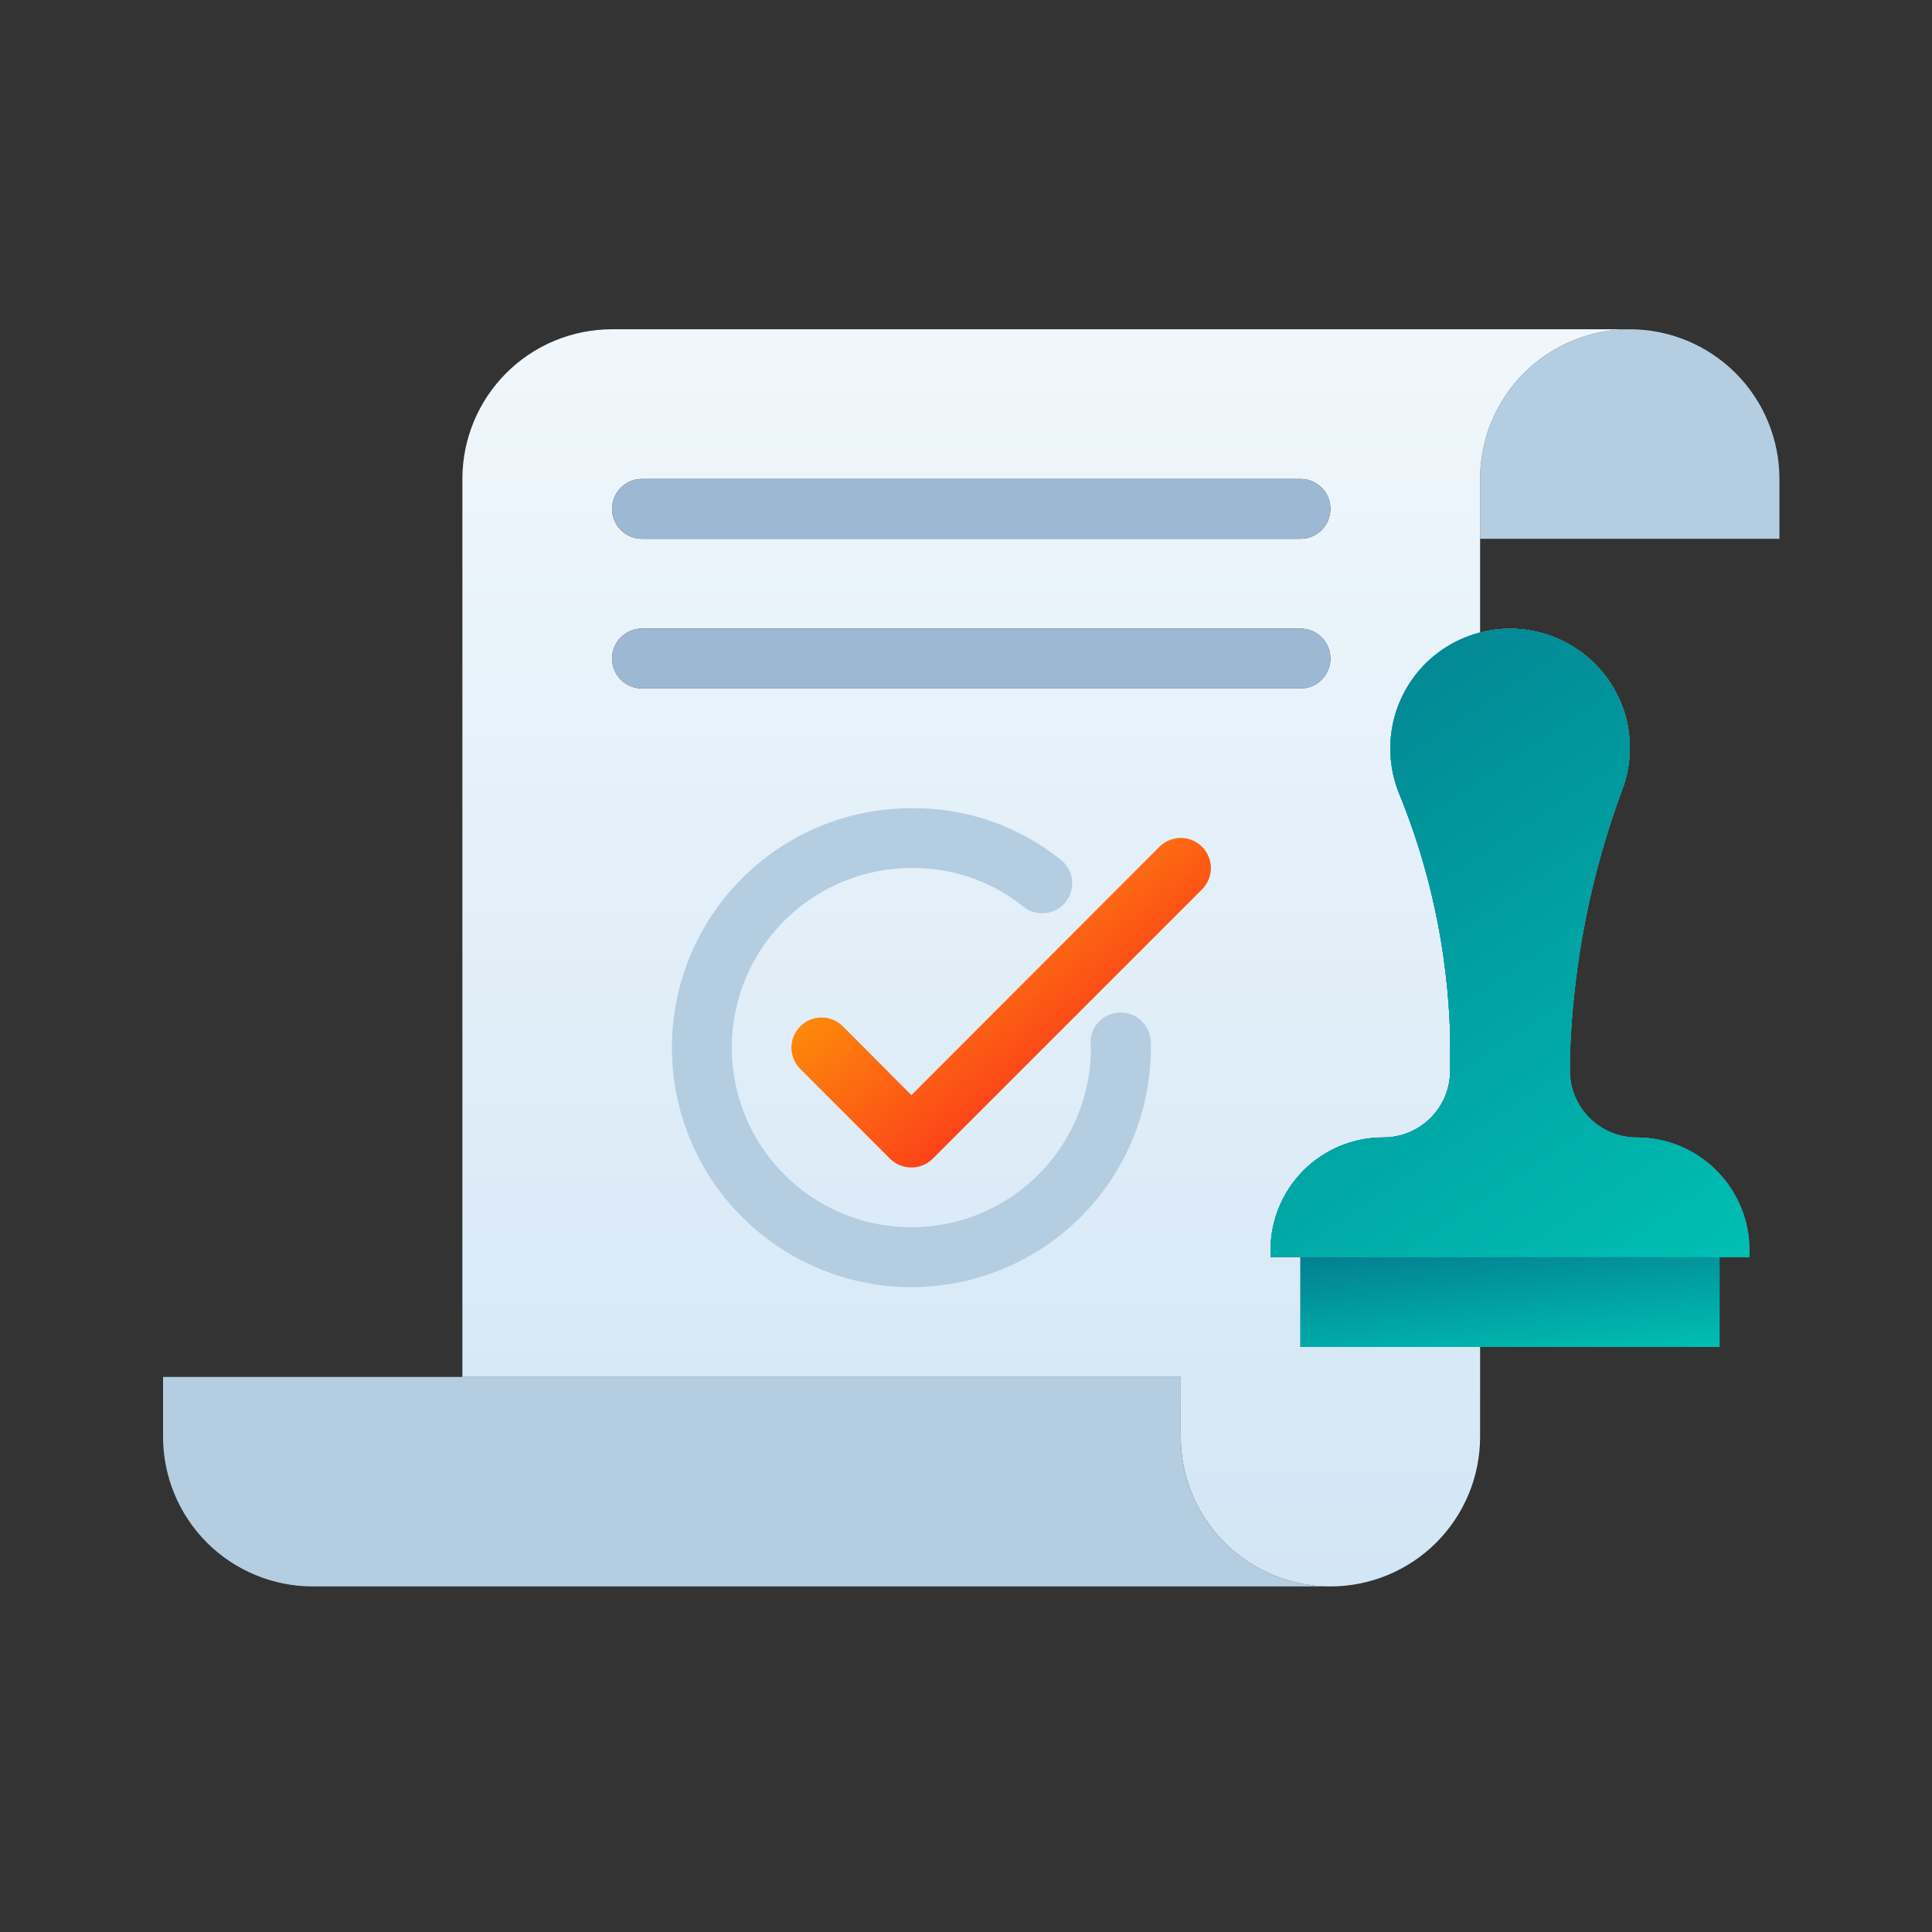 <svg width="105" height="105" viewBox="0 0 105 105" fill="none" xmlns="http://www.w3.org/2000/svg">
<rect x="0" y="0" width="105" height="105" fill="#333333" stroke="none"/>
<path d="M72.306 86.219H16.996C14.838 86.219 12.77 85.362 11.244 83.837C9.719 82.311 8.862 80.243 8.862 78.085V74.832H64.172V78.085C64.172 80.243 65.029 82.311 66.555 83.837C68.08 85.362 70.149 86.219 72.306 86.219V86.219Z" fill="#B4CDE1"/>
<path d="M96.708 26.029V29.282H80.44V26.029C80.44 23.871 81.297 21.802 82.822 20.277C84.348 18.752 86.417 17.895 88.574 17.895C90.731 17.895 92.8 18.752 94.325 20.277C95.851 21.802 96.708 23.871 96.708 26.029V26.029Z" fill="#B4CDE1"/>
<path d="M33.264 17.895C31.106 17.895 29.037 18.752 27.512 20.277C25.987 21.802 25.13 23.871 25.13 26.029V74.832H64.172V78.085C64.172 80.243 65.029 82.311 66.555 83.837C68.08 85.362 70.149 86.219 72.306 86.219C74.463 86.219 76.532 85.362 78.058 83.837C79.583 82.311 80.44 80.243 80.44 78.085V73.205H70.679V68.325H69.052V67.951C69.05 67.144 69.207 66.346 69.515 65.601C69.822 64.856 70.274 64.179 70.844 63.609C71.414 63.039 72.091 62.587 72.836 62.28C73.581 61.973 74.379 61.815 75.185 61.818C76.148 61.818 77.07 61.435 77.751 60.755C78.431 60.075 78.813 59.152 78.813 58.19V56.254C78.682 51.682 77.717 47.172 75.966 42.947C75.698 42.218 75.561 41.447 75.56 40.669C75.561 39.228 76.041 37.827 76.924 36.688C77.807 35.548 79.044 34.734 80.44 34.374V26.029C80.44 23.871 81.297 21.802 82.822 20.277C84.348 18.752 86.417 17.895 88.574 17.895H33.264ZM70.679 37.416H34.89C34.459 37.416 34.045 37.245 33.74 36.94C33.435 36.634 33.264 36.221 33.264 35.789C33.264 35.358 33.435 34.944 33.74 34.639C34.045 34.334 34.459 34.162 34.89 34.162H70.679C71.111 34.162 71.525 34.334 71.83 34.639C72.135 34.944 72.306 35.358 72.306 35.789C72.306 36.221 72.135 36.634 71.83 36.94C71.525 37.245 71.111 37.416 70.679 37.416ZM70.679 29.282H34.89C34.459 29.282 34.045 29.111 33.74 28.806C33.435 28.5 33.264 28.087 33.264 27.655C33.264 27.224 33.435 26.81 33.74 26.505C34.045 26.2 34.459 26.029 34.89 26.029H70.679C71.111 26.029 71.525 26.2 71.83 26.505C72.135 26.81 72.306 27.224 72.306 27.655C72.306 28.087 72.135 28.5 71.83 28.806C71.525 29.111 71.111 29.282 70.679 29.282Z" fill="url(#paint0_linear_104_1453)"/>
<path d="M93.454 68.325H70.679V73.205H93.454V68.325Z" fill="#4795EA"/>
<path d="M93.454 68.325H70.679V73.205H93.454V68.325Z" fill="url(#paint1_linear_104_1453)"/>
<path d="M93.454 68.325H70.679V73.205H93.454V68.325Z" fill="url(#paint2_linear_104_1453)"/>
<path d="M95.081 67.951V68.325H69.053V67.951C69.05 67.144 69.208 66.346 69.515 65.601C69.823 64.856 70.274 64.179 70.844 63.609C71.414 63.039 72.091 62.587 72.836 62.28C73.581 61.973 74.38 61.815 75.186 61.818C76.148 61.818 77.07 61.435 77.751 60.755C78.431 60.075 78.813 59.152 78.813 58.19V56.254C78.682 51.682 77.717 47.172 75.966 42.947C75.699 42.218 75.561 41.447 75.56 40.669C75.561 39.228 76.041 37.827 76.924 36.688C77.807 35.548 79.044 34.734 80.44 34.374C81.507 34.098 82.627 34.098 83.694 34.374C84.821 34.662 85.85 35.248 86.674 36.069C87.498 36.89 88.087 37.917 88.379 39.043C88.688 40.262 88.637 41.545 88.232 42.736C86.459 47.455 85.475 52.435 85.32 57.474V58.19C85.32 59.152 85.703 60.075 86.383 60.755C87.063 61.435 87.986 61.818 88.948 61.818C89.754 61.818 90.551 61.976 91.295 62.284C92.039 62.593 92.715 63.044 93.285 63.614C93.854 64.183 94.306 64.859 94.614 65.603C94.922 66.348 95.081 67.145 95.081 67.951V67.951Z" fill="url(#paint3_linear_104_1453)"/>
<path d="M95.081 67.951V68.325H69.053V67.951C69.05 67.144 69.208 66.346 69.515 65.601C69.823 64.856 70.274 64.179 70.844 63.609C71.414 63.039 72.091 62.587 72.836 62.28C73.581 61.973 74.38 61.815 75.186 61.818C76.148 61.818 77.07 61.435 77.751 60.755C78.431 60.075 78.813 59.152 78.813 58.19V56.254C78.682 51.682 77.717 47.172 75.966 42.947C75.699 42.218 75.561 41.447 75.56 40.669C75.561 39.228 76.041 37.827 76.924 36.688C77.807 35.548 79.044 34.734 80.44 34.374C81.507 34.098 82.627 34.098 83.694 34.374C84.821 34.662 85.85 35.248 86.674 36.069C87.498 36.89 88.087 37.917 88.379 39.043C88.688 40.262 88.637 41.545 88.232 42.736C86.459 47.455 85.475 52.435 85.32 57.474V58.19C85.32 59.152 85.703 60.075 86.383 60.755C87.063 61.435 87.986 61.818 88.948 61.818C89.754 61.818 90.551 61.976 91.295 62.284C92.039 62.593 92.715 63.044 93.285 63.614C93.854 64.183 94.306 64.859 94.614 65.603C94.922 66.348 95.081 67.145 95.081 67.951V67.951Z" fill="url(#paint4_linear_104_1453)"/>
<path d="M95.081 67.951V68.325H69.053V67.951C69.05 67.144 69.208 66.346 69.515 65.601C69.823 64.856 70.274 64.179 70.844 63.609C71.414 63.039 72.091 62.587 72.836 62.28C73.581 61.973 74.38 61.815 75.186 61.818C76.148 61.818 77.07 61.435 77.751 60.755C78.431 60.075 78.813 59.152 78.813 58.19V56.254C78.682 51.682 77.717 47.172 75.966 42.947C75.699 42.218 75.561 41.447 75.56 40.669C75.561 39.228 76.041 37.827 76.924 36.688C77.807 35.548 79.044 34.734 80.44 34.374C81.507 34.098 82.627 34.098 83.694 34.374C84.821 34.662 85.85 35.248 86.674 36.069C87.498 36.89 88.087 37.917 88.379 39.043C88.688 40.262 88.637 41.545 88.232 42.736C86.459 47.455 85.475 52.435 85.32 57.474V58.19C85.32 59.152 85.703 60.075 86.383 60.755C87.063 61.435 87.986 61.818 88.948 61.818C89.754 61.818 90.551 61.976 91.295 62.284C92.039 62.593 92.715 63.044 93.285 63.614C93.854 64.183 94.306 64.859 94.614 65.603C94.922 66.348 95.081 67.145 95.081 67.951V67.951Z" fill="url(#paint5_linear_104_1453)"/>
<path d="M49.531 69.951C46.08 69.951 42.77 68.58 40.329 66.14C37.888 63.699 36.517 60.389 36.517 56.937C36.517 53.486 37.888 50.175 40.329 47.735C42.77 45.294 46.08 43.923 49.531 43.923C52.487 43.889 55.363 44.884 57.665 46.737C57.832 46.872 57.97 47.038 58.073 47.226C58.175 47.414 58.24 47.621 58.262 47.834C58.285 48.047 58.266 48.262 58.205 48.468C58.144 48.673 58.044 48.864 57.909 49.031C57.775 49.198 57.609 49.336 57.42 49.439C57.232 49.541 57.026 49.606 56.813 49.628C56.6 49.651 56.385 49.631 56.179 49.571C55.974 49.51 55.782 49.41 55.615 49.275C53.895 47.887 51.742 47.144 49.531 47.177C47.601 47.177 45.714 47.749 44.109 48.822C42.504 49.894 41.252 51.419 40.514 53.202C39.775 54.986 39.582 56.948 39.958 58.842C40.335 60.735 41.264 62.474 42.63 63.839C43.995 65.204 45.734 66.134 47.627 66.51C49.521 66.887 51.483 66.694 53.267 65.955C55.05 65.216 56.575 63.965 57.647 62.36C58.72 60.755 59.292 58.868 59.292 56.937C59.255 56.724 59.26 56.507 59.308 56.296C59.356 56.085 59.446 55.886 59.572 55.711C59.697 55.535 59.857 55.386 60.041 55.273C60.224 55.159 60.429 55.084 60.642 55.05C61.067 54.98 61.503 55.08 61.853 55.331C62.204 55.581 62.441 55.959 62.513 56.384C62.54 56.567 62.551 56.752 62.546 56.937C62.546 60.389 61.175 63.699 58.734 66.14C56.293 68.58 52.983 69.951 49.531 69.951Z" fill="#B4CDE1"/>
<path d="M49.531 63.444C49.317 63.446 49.105 63.405 48.907 63.324C48.709 63.243 48.528 63.123 48.376 62.973L43.496 58.092C43.19 57.786 43.018 57.37 43.018 56.937C43.018 56.504 43.19 56.089 43.496 55.782C43.802 55.476 44.218 55.304 44.651 55.304C45.084 55.304 45.5 55.476 45.806 55.782L49.531 59.524L63.017 46.022C63.169 45.87 63.349 45.75 63.547 45.667C63.745 45.586 63.958 45.543 64.172 45.543C64.387 45.543 64.599 45.586 64.797 45.667C64.996 45.75 65.176 45.87 65.327 46.022C65.479 46.173 65.599 46.353 65.681 46.552C65.764 46.75 65.806 46.962 65.806 47.177C65.806 47.391 65.764 47.604 65.681 47.802C65.599 48 65.479 48.18 65.327 48.332L50.686 62.973C50.534 63.123 50.354 63.243 50.156 63.324C49.958 63.405 49.745 63.446 49.531 63.444Z" fill="url(#paint6_linear_104_1453)"/>
<path d="M49.531 63.444C49.317 63.446 49.105 63.405 48.907 63.324C48.709 63.243 48.528 63.123 48.376 62.973L43.496 58.092C43.19 57.786 43.018 57.37 43.018 56.937C43.018 56.504 43.19 56.089 43.496 55.782C43.802 55.476 44.218 55.304 44.651 55.304C45.084 55.304 45.5 55.476 45.806 55.782L49.531 59.524L63.017 46.022C63.169 45.87 63.349 45.75 63.547 45.667C63.745 45.586 63.958 45.543 64.172 45.543C64.387 45.543 64.599 45.586 64.797 45.667C64.996 45.75 65.176 45.87 65.327 46.022C65.479 46.173 65.599 46.353 65.681 46.552C65.764 46.75 65.806 46.962 65.806 47.177C65.806 47.391 65.764 47.604 65.681 47.802C65.599 48 65.479 48.18 65.327 48.332L50.686 62.973C50.534 63.123 50.354 63.243 50.156 63.324C49.958 63.405 49.745 63.446 49.531 63.444Z" fill="url(#paint7_linear_104_1453)"/>
<path d="M70.679 29.282H34.89C34.459 29.282 34.045 29.111 33.74 28.805C33.435 28.5 33.264 28.087 33.264 27.655C33.264 27.224 33.435 26.81 33.74 26.505C34.045 26.2 34.459 26.028 34.89 26.028H70.679C71.111 26.028 71.525 26.2 71.83 26.505C72.135 26.81 72.306 27.224 72.306 27.655C72.306 28.087 72.135 28.5 71.83 28.805C71.525 29.111 71.111 29.282 70.679 29.282Z" fill="#9DB8D3"/>
<path d="M70.679 37.416H34.89C34.459 37.416 34.045 37.245 33.74 36.94C33.435 36.635 33.264 36.221 33.264 35.789C33.264 35.358 33.435 34.944 33.74 34.639C34.045 34.334 34.459 34.163 34.89 34.163H70.679C71.111 34.163 71.525 34.334 71.83 34.639C72.135 34.944 72.306 35.358 72.306 35.789C72.306 36.221 72.135 36.635 71.83 36.94C71.525 37.245 71.111 37.416 70.679 37.416Z" fill="#9DB8D3"/>
<defs>
<linearGradient id="paint0_linear_104_1453" x1="56.852" y1="86.219" x2="56.852" y2="17.895" gradientUnits="userSpaceOnUse">
<stop stop-color="#D3E6F5"/>
<stop offset="1" stop-color="#F0F7FC"/>
</linearGradient>
<linearGradient id="paint1_linear_104_1453" x1="70.679" y1="68.325" x2="72.679" y2="77.657" gradientUnits="userSpaceOnUse">
<stop stop-color="#2AA6DA"/>
<stop offset="1" stop-color="#1B7B77"/>
</linearGradient>
<linearGradient id="paint2_linear_104_1453" x1="70.679" y1="68.302" x2="71.472" y2="75.577" gradientUnits="userSpaceOnUse">
<stop stop-color="#028090"/>
<stop offset="1" stop-color="#00BFB2"/>
</linearGradient>
<linearGradient id="paint3_linear_104_1453" x1="82.067" y1="68.325" x2="82.067" y2="34.162" gradientUnits="userSpaceOnUse">
<stop stop-color="#54A5FF"/>
<stop offset="1" stop-color="#8AD3FE"/>
</linearGradient>
<linearGradient id="paint4_linear_104_1453" x1="69.053" y1="34.167" x2="101.986" y2="59.263" gradientUnits="userSpaceOnUse">
<stop stop-color="#2AA6DA"/>
<stop offset="1" stop-color="#1B7B77"/>
</linearGradient>
<linearGradient id="paint5_linear_104_1453" x1="69.053" y1="34.009" x2="92.837" y2="69.664" gradientUnits="userSpaceOnUse">
<stop stop-color="#028090"/>
<stop offset="1" stop-color="#00BFB2"/>
</linearGradient>
<linearGradient id="paint6_linear_104_1453" x1="43.024" y1="54.497" x2="65.799" y2="54.497" gradientUnits="userSpaceOnUse">
<stop stop-color="#FE9661"/>
<stop offset="1" stop-color="#FFB369"/>
</linearGradient>
<linearGradient id="paint7_linear_104_1453" x1="43.018" y1="45.543" x2="60.41" y2="67.683" gradientUnits="userSpaceOnUse">
<stop stop-color="#FFC200"/>
<stop offset="1" stop-color="#FA0026"/>
</linearGradient>
</defs>
</svg>
